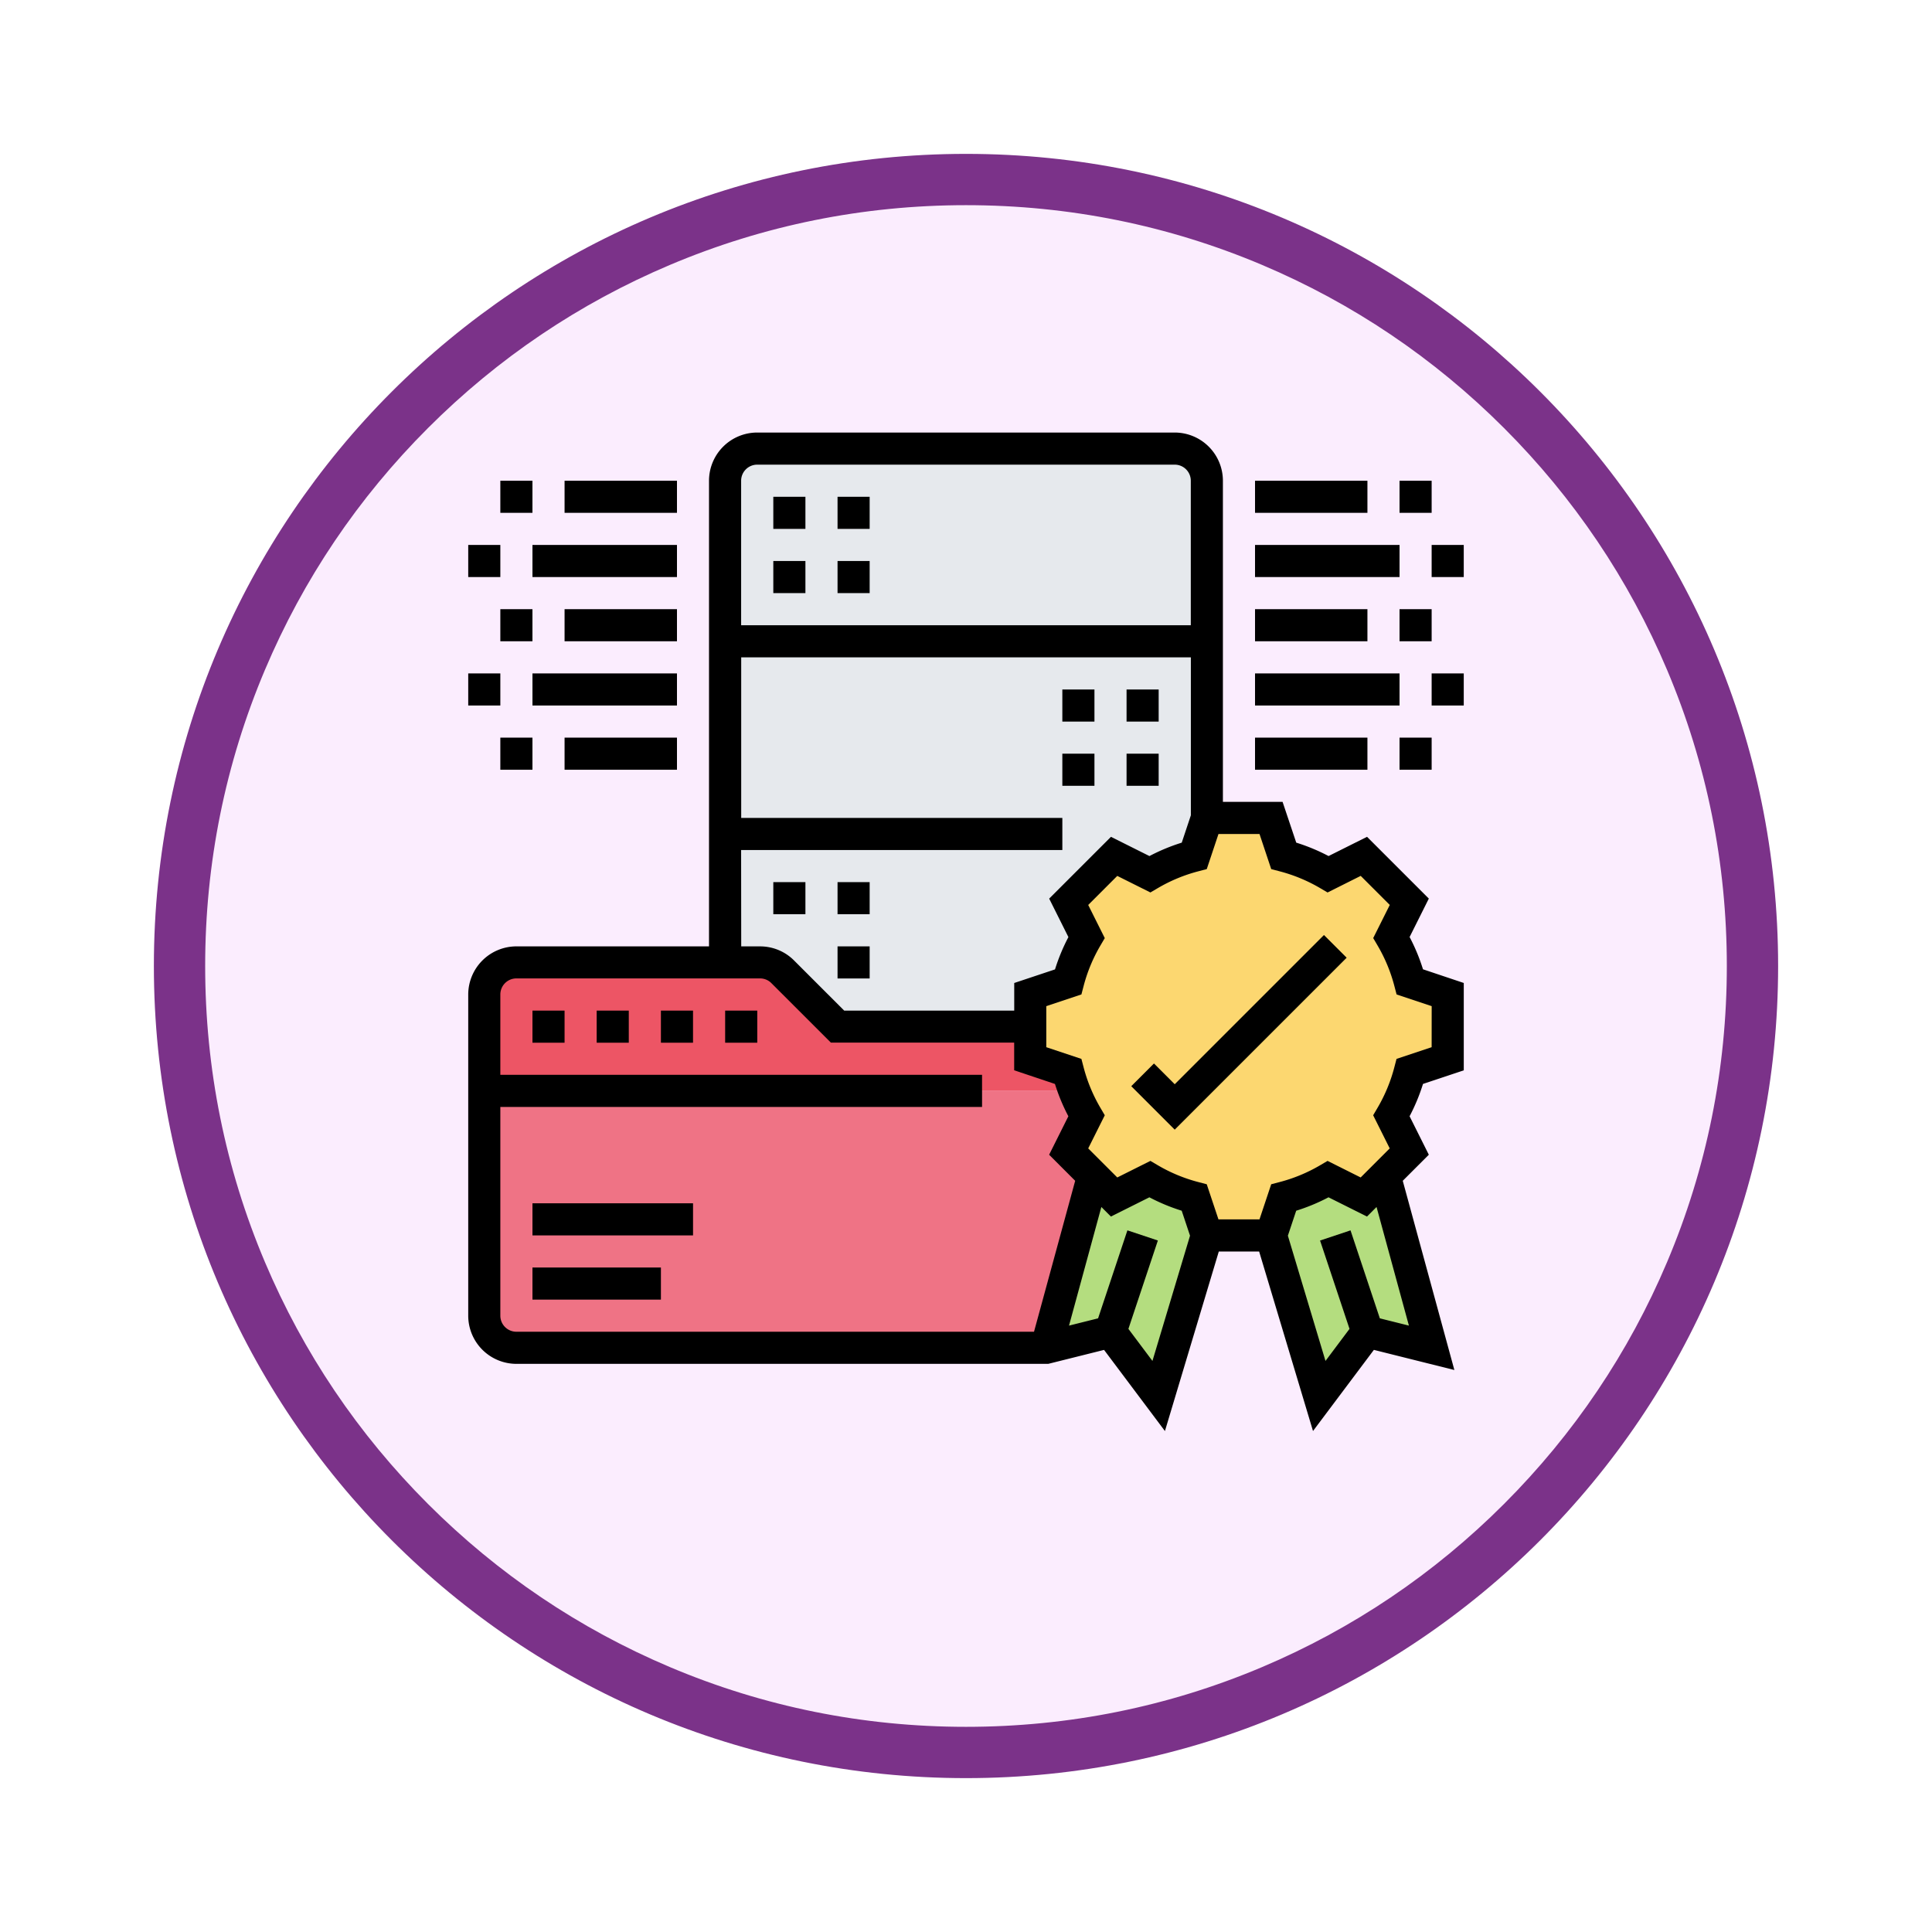 <svg xmlns="http://www.w3.org/2000/svg" xmlns:xlink="http://www.w3.org/1999/xlink" width="113" height="113" viewBox="0 0 113 113">
  <defs>
    <filter id="Path_982547" x="0" y="0" width="113" height="113" filterUnits="userSpaceOnUse">
      <feOffset dy="3" input="SourceAlpha"/>
      <feGaussianBlur stdDeviation="3" result="blur"/>
      <feFlood flood-opacity="0.161"/>
      <feComposite operator="in" in2="blur"/>
      <feComposite in="SourceGraphic"/>
    </filter>
  </defs>
  <g id="Group_1179261" data-name="Group 1179261" transform="translate(-1109.49 -2375.809)">
    <g id="Group_1179016" data-name="Group 1179016">
      <g id="Group_1178714" data-name="Group 1178714" transform="translate(316 886.374)">
        <g id="Group_1176922" data-name="Group 1176922" transform="translate(802.49 1495.435)">
          <g id="Group_1172322" data-name="Group 1172322" transform="translate(0 0)">
            <g id="Group_1164700" data-name="Group 1164700">
              <g id="Group_1160931" data-name="Group 1160931">
                <g id="Group_1160749" data-name="Group 1160749">
                  <g id="Group_1158891" data-name="Group 1158891">
                    <g id="Group_1157406" data-name="Group 1157406">
                      <g id="Group_1155793" data-name="Group 1155793">
                        <g id="Group_1154704" data-name="Group 1154704">
                          <g id="Group_1150790" data-name="Group 1150790">
                            <g id="Group_1154214" data-name="Group 1154214">
                              <g id="Group_1152583" data-name="Group 1152583">
                                <g id="Group_1146973" data-name="Group 1146973">
                                  <g id="Group_1146954" data-name="Group 1146954">
                                    <g transform="matrix(1, 0, 0, 1, -9, -6)" filter="url(#Path_982547)">
                                      <g id="Path_982547-2" data-name="Path 982547" transform="translate(9 6)" fill="#fbedfe">
                                        <path d="M 47.5 93.5 C 41.289 93.5 35.265 92.284 29.595 89.886 C 24.118 87.569 19.198 84.252 14.973 80.027 C 10.748 75.802 7.431 70.882 5.114 65.405 C 2.716 59.735 1.5 53.711 1.5 47.5 C 1.5 41.289 2.716 35.265 5.114 29.595 C 7.431 24.118 10.748 19.198 14.973 14.973 C 19.198 10.748 24.118 7.431 29.595 5.114 C 35.265 2.716 41.289 1.5 47.5 1.5 C 53.711 1.5 59.735 2.716 65.405 5.114 C 70.882 7.431 75.802 10.748 80.027 14.973 C 84.252 19.198 87.569 24.118 89.886 29.595 C 92.284 35.265 93.5 41.289 93.5 47.5 C 93.5 53.711 92.284 59.735 89.886 65.405 C 87.569 70.882 84.252 75.802 80.027 80.027 C 75.802 84.252 70.882 87.569 65.405 89.886 C 59.735 92.284 53.711 93.5 47.5 93.5 Z" stroke="none"/>
                                        <path d="M 47.5 3 C 41.491 3 35.664 4.176 30.18 6.496 C 24.881 8.737 20.122 11.946 16.034 16.034 C 11.946 20.121 8.737 24.881 6.496 30.179 C 4.176 35.664 3 41.491 3 47.5 C 3 53.509 4.176 59.336 6.496 64.82 C 8.737 70.119 11.946 74.878 16.034 78.966 C 20.122 83.054 24.881 86.263 30.18 88.504 C 35.664 90.824 41.491 92 47.5 92 C 53.509 92 59.336 90.824 64.821 88.504 C 70.119 86.263 74.878 83.054 78.966 78.966 C 83.054 74.878 86.263 70.119 88.504 64.82 C 90.824 59.336 92 53.509 92 47.5 C 92 41.491 90.824 35.664 88.504 30.179 C 86.263 24.881 83.054 20.121 78.966 16.034 C 74.878 11.946 70.119 8.737 64.821 6.496 C 59.336 4.176 53.509 3 47.5 3 M 47.5 0 C 73.734 0 95 21.266 95 47.5 C 95 73.733 73.734 95 47.5 95 C 21.266 95 7.62939453125e-06 73.733 7.62939453125e-06 47.5 C 7.62939453125e-06 21.266 21.266 0 47.5 0 Z" stroke="none" fill="#7b3289"/>
                                      </g>
                                    </g>
                                  </g>
                                </g>
                              </g>
                            </g>
                          </g>
                        </g>
                      </g>
                    </g>
                  </g>
                </g>
              </g>
            </g>
          </g>
        </g>
      </g>
      <g id="data-quality_5865913" transform="translate(1136.876 2401.108)">
        <g id="Group_1179023" data-name="Group 1179023" transform="translate(0.939 0.939)">
          <g id="Group_1179017" data-name="Group 1179017" transform="translate(0 37.566)">
            <path id="Path_1040965" data-name="Path 1040965" d="M43.61,332.98l-2.74,10.047H9.878A1.878,1.878,0,0,1,8,341.148V328H42.515a10.219,10.219,0,0,0,.708,1.46l-1.044,2.088Z" transform="translate(-8 -328)" fill="#ef7385"/>
          </g>
          <g id="Group_1179018" data-name="Group 1179018" transform="translate(0 30.053)">
            <path id="Path_1040966" data-name="Path 1040966" d="M42.515,271.513H8v-5.635A1.878,1.878,0,0,1,9.878,264H24.127a1.879,1.879,0,0,1,1.329.551l3.206,3.206h11.27v1.878l2.213.737A10.04,10.04,0,0,0,42.515,271.513Z" transform="translate(-8 -264)" fill="#ed5565"/>
          </g>
          <g id="Group_1179019" data-name="Group 1179019" transform="translate(14.087)">
            <path id="Path_1040967" data-name="Path 1040967" d="M156.175,9.878V29.6l-.737,2.213a10.237,10.237,0,0,0-2.6,1.079l-2.088-1.044L148.092,34.5l1.044,2.088a10.236,10.236,0,0,0-1.079,2.6l-2.213.737V41.81h-11.27L131.368,38.6a1.879,1.879,0,0,0-1.329-.551H128V9.878A1.878,1.878,0,0,1,129.878,8H154.3A1.878,1.878,0,0,1,156.175,9.878Z" transform="translate(-128 -8)" fill="#e6e9ed"/>
          </g>
          <g id="Group_1179020" data-name="Group 1179020" transform="translate(46.019 42.546)">
            <path id="Path_1040968" data-name="Path 1040968" d="M405.635,379.527l-2.817,3.757L400,373.893l.737-2.213a10.237,10.237,0,0,0,2.6-1.079l2.088,1.044,1.224-1.224,2.74,10.047Z" transform="translate(-400 -370.42)" fill="#b4dd7f"/>
          </g>
          <g id="Group_1179021" data-name="Group 1179021" transform="translate(32.87 42.546)">
            <path id="Path_1040969" data-name="Path 1040969" d="M291.757,379.527l-3.757.939,2.74-10.047,1.224,1.224,2.088-1.044a10.235,10.235,0,0,0,2.6,1.079l.737,2.213-2.817,9.392Z" transform="translate(-288 -370.42)" fill="#b4dd7f"/>
          </g>
          <g id="Group_1179022" data-name="Group 1179022" transform="translate(31.931 21.601)">
            <path id="Path_1040970" data-name="Path 1040970" d="M282.584,207.966a10.043,10.043,0,0,1-.371-1.141L280,206.087v-3.757l2.213-.737a10.237,10.237,0,0,1,1.079-2.6l-1.044-2.088,2.655-2.655,2.088,1.044a10.236,10.236,0,0,1,2.6-1.079l.737-2.213h3.757l.737,2.213a10.237,10.237,0,0,1,2.6,1.079l2.088-1.044,2.655,2.655-1.044,2.088a10.237,10.237,0,0,1,1.079,2.6l2.213.737v3.757l-2.213.737a10.237,10.237,0,0,1-1.079,2.6l1.044,2.088-1.431,1.431-1.224,1.224-2.088-1.044a10.238,10.238,0,0,1-2.6,1.079l-.737,2.213h-3.757l-.737-2.213a10.236,10.236,0,0,1-2.6-1.079L284.9,214.17l-1.224-1.224-1.431-1.431,1.044-2.088A10.219,10.219,0,0,1,282.584,207.966Z" transform="translate(-280 -192)" fill="#fcd770"/>
          </g>
        </g>
        <g id="Group_1179024" data-name="Group 1179024">
          <path id="Path_1040971" data-name="Path 1040971" d="M55.059,29.508l1.125-2.25L52.57,23.645,50.32,24.77a11.2,11.2,0,0,0-1.89-.784l-.8-2.385H44.14V2.817A2.821,2.821,0,0,0,41.323,0H16.9a2.821,2.821,0,0,0-2.817,2.817V30.053H2.817A2.821,2.821,0,0,0,0,32.87V51.654a2.821,2.821,0,0,0,2.817,2.817H33.925l3.264-.816,3.56,4.746L43.9,47.9h2.359L49.41,58.4l3.56-4.746,4.708,1.177L54.659,43.764l1.525-1.525-1.125-2.25a11.2,11.2,0,0,0,.784-1.89l2.385-.795v-5.11l-2.385-.8a11.2,11.2,0,0,0-.784-1.89ZM16.9,1.878H41.323a.94.94,0,0,1,.939.939V11.27h-26.3V2.817A.94.94,0,0,1,16.9,1.878Zm-.939,22.54H34.749V22.54H15.966V13.148h26.3v9.239l-.533,1.6a11.206,11.206,0,0,0-1.89.784l-2.25-1.125-3.614,3.614,1.125,2.25a11.2,11.2,0,0,0-.784,1.89l-2.385.795V33.81H21.99l-2.931-2.931a2.8,2.8,0,0,0-1.992-.825h-1.1ZM1.878,51.654V39.445H30.053V37.566H1.878v-4.7a.94.94,0,0,1,.939-.939H17.066a.932.932,0,0,1,.664.275l3.482,3.481h10.72V37.3l2.385.8a11.207,11.207,0,0,0,.784,1.89l-1.125,2.25L35.5,43.764l-2.408,8.829H2.817A.94.94,0,0,1,1.878,51.654ZM40.019,54.3l-1.406-1.875,1.723-5.168-1.782-.594-1.715,5.146-1.7.425,1.892-6.938.559.559,2.25-1.125a11.2,11.2,0,0,0,1.89.784l.487,1.461Zm15-2.066-1.7-.425-1.715-5.146-1.782.594,1.723,5.168L50.14,54.3l-2.2-7.325.487-1.461a11.206,11.206,0,0,0,1.89-.784l2.25,1.125.559-.559ZM56.349,35.95l-2.054.685-.129.493a9.333,9.333,0,0,1-.98,2.364l-.258.439.969,1.938-1.7,1.7L50.261,42.6l-.439.258a9.337,9.337,0,0,1-2.364.98l-.493.129-.685,2.054h-2.4l-.685-2.054-.493-.129a9.333,9.333,0,0,1-2.364-.98L39.9,42.6l-1.938.969-1.7-1.7.969-1.938-.258-.439a9.337,9.337,0,0,1-.98-2.364l-.129-.493L33.81,35.95v-2.4l2.054-.685.129-.493a9.333,9.333,0,0,1,.98-2.364l.258-.439-.969-1.938,1.7-1.7L39.9,26.9l.439-.258a9.337,9.337,0,0,1,2.364-.98l.493-.129.685-2.053h2.4l.685,2.054.493.129a9.333,9.333,0,0,1,2.364.98l.439.258L52.2,25.93l1.7,1.7-.969,1.938.258.439a9.337,9.337,0,0,1,.98,2.364l.129.493,2.053.685Z"/>
          <path id="Path_1040972" data-name="Path 1040972" d="M332.885,259.071l-1.214-1.214-1.328,1.328,2.542,2.542,10.056-10.056-1.328-1.328Z" transform="translate(-291.563 -220.954)"/>
          <path id="Path_1040973" data-name="Path 1040973" d="M128,288h1.878v1.878H128Z" transform="translate(-112.973 -254.19)"/>
          <path id="Path_1040974" data-name="Path 1040974" d="M64,288h1.878v1.878H64Z" transform="translate(-56.487 -254.19)"/>
          <path id="Path_1040975" data-name="Path 1040975" d="M96,288h1.878v1.878H96Z" transform="translate(-84.73 -254.19)"/>
          <path id="Path_1040976" data-name="Path 1040976" d="M32,288h1.878v1.878H32Z" transform="translate(-28.243 -254.19)"/>
          <path id="Path_1040977" data-name="Path 1040977" d="M152,32h1.878v1.878H152Z" transform="translate(-134.156 -28.243)"/>
          <path id="Path_1040978" data-name="Path 1040978" d="M152,64h1.878v1.878H152Z" transform="translate(-134.156 -56.487)"/>
          <path id="Path_1040979" data-name="Path 1040979" d="M184,32h1.878v1.878H184Z" transform="translate(-162.399 -28.243)"/>
          <path id="Path_1040980" data-name="Path 1040980" d="M184,64h1.878v1.878H184Z" transform="translate(-162.399 -56.487)"/>
          <path id="Path_1040981" data-name="Path 1040981" d="M152,224h1.878v1.878H152Z" transform="translate(-134.156 -197.704)"/>
          <path id="Path_1040982" data-name="Path 1040982" d="M184,224h1.878v1.878H184Z" transform="translate(-162.399 -197.704)"/>
          <path id="Path_1040983" data-name="Path 1040983" d="M184,256h1.878v1.878H184Z" transform="translate(-162.399 -225.947)"/>
          <path id="Path_1040984" data-name="Path 1040984" d="M328,128h1.878v1.878H328Z" transform="translate(-289.495 -112.973)"/>
          <path id="Path_1040985" data-name="Path 1040985" d="M328,160h1.878v1.878H328Z" transform="translate(-289.495 -141.217)"/>
          <path id="Path_1040986" data-name="Path 1040986" d="M296,128h1.878v1.878H296Z" transform="translate(-261.251 -112.973)"/>
          <path id="Path_1040987" data-name="Path 1040987" d="M296,160h1.878v1.878H296Z" transform="translate(-261.251 -141.217)"/>
          <path id="Path_1040988" data-name="Path 1040988" d="M32,384h9.392v1.878H32Z" transform="translate(-28.243 -338.92)"/>
          <path id="Path_1040989" data-name="Path 1040989" d="M32,416h7.513v1.878H32Z" transform="translate(-28.243 -367.164)"/>
          <path id="Path_1040990" data-name="Path 1040990" d="M392,56h8.452v1.878H392Z" transform="translate(-345.981 -49.426)"/>
          <path id="Path_1040991" data-name="Path 1040991" d="M480,56h1.878v1.878H480Z" transform="translate(-423.651 -49.426)"/>
          <path id="Path_1040992" data-name="Path 1040992" d="M392,88h6.574v1.878H392Z" transform="translate(-345.981 -77.669)"/>
          <path id="Path_1040993" data-name="Path 1040993" d="M464,88h1.878v1.878H464Z" transform="translate(-409.529 -77.669)"/>
          <path id="Path_1040994" data-name="Path 1040994" d="M392,24h6.574v1.878H392Z" transform="translate(-345.981 -21.183)"/>
          <path id="Path_1040995" data-name="Path 1040995" d="M464,24h1.878v1.878H464Z" transform="translate(-409.529 -21.183)"/>
          <path id="Path_1040996" data-name="Path 1040996" d="M392,120h8.452v1.878H392Z" transform="translate(-345.981 -105.913)"/>
          <path id="Path_1040997" data-name="Path 1040997" d="M480,120h1.878v1.878H480Z" transform="translate(-423.651 -105.913)"/>
          <path id="Path_1040998" data-name="Path 1040998" d="M392,152h6.574v1.878H392Z" transform="translate(-345.981 -134.156)"/>
          <path id="Path_1040999" data-name="Path 1040999" d="M464,152h1.878v1.878H464Z" transform="translate(-409.529 -134.156)"/>
          <path id="Path_1041000" data-name="Path 1041000" d="M32,56h8.452v1.878H32Z" transform="translate(-28.243 -49.426)"/>
          <path id="Path_1041001" data-name="Path 1041001" d="M0,56H1.878v1.878H0Z" transform="translate(0 -49.426)"/>
          <path id="Path_1041002" data-name="Path 1041002" d="M48,88h6.574v1.878H48Z" transform="translate(-42.365 -77.669)"/>
          <path id="Path_1041003" data-name="Path 1041003" d="M16,88h1.878v1.878H16Z" transform="translate(-14.122 -77.669)"/>
          <path id="Path_1041004" data-name="Path 1041004" d="M48,24h6.574v1.878H48Z" transform="translate(-42.365 -21.183)"/>
          <path id="Path_1041005" data-name="Path 1041005" d="M16,24h1.878v1.878H16Z" transform="translate(-14.122 -21.183)"/>
          <path id="Path_1041006" data-name="Path 1041006" d="M32,120h8.452v1.878H32Z" transform="translate(-28.243 -105.913)"/>
          <path id="Path_1041007" data-name="Path 1041007" d="M0,120H1.878v1.878H0Z" transform="translate(0 -105.913)"/>
          <path id="Path_1041008" data-name="Path 1041008" d="M48,152h6.574v1.878H48Z" transform="translate(-42.365 -134.156)"/>
          <path id="Path_1041009" data-name="Path 1041009" d="M16,152h1.878v1.878H16Z" transform="translate(-14.122 -134.156)"/>
        </g>
      </g>
    </g>
  </g>
</svg>
